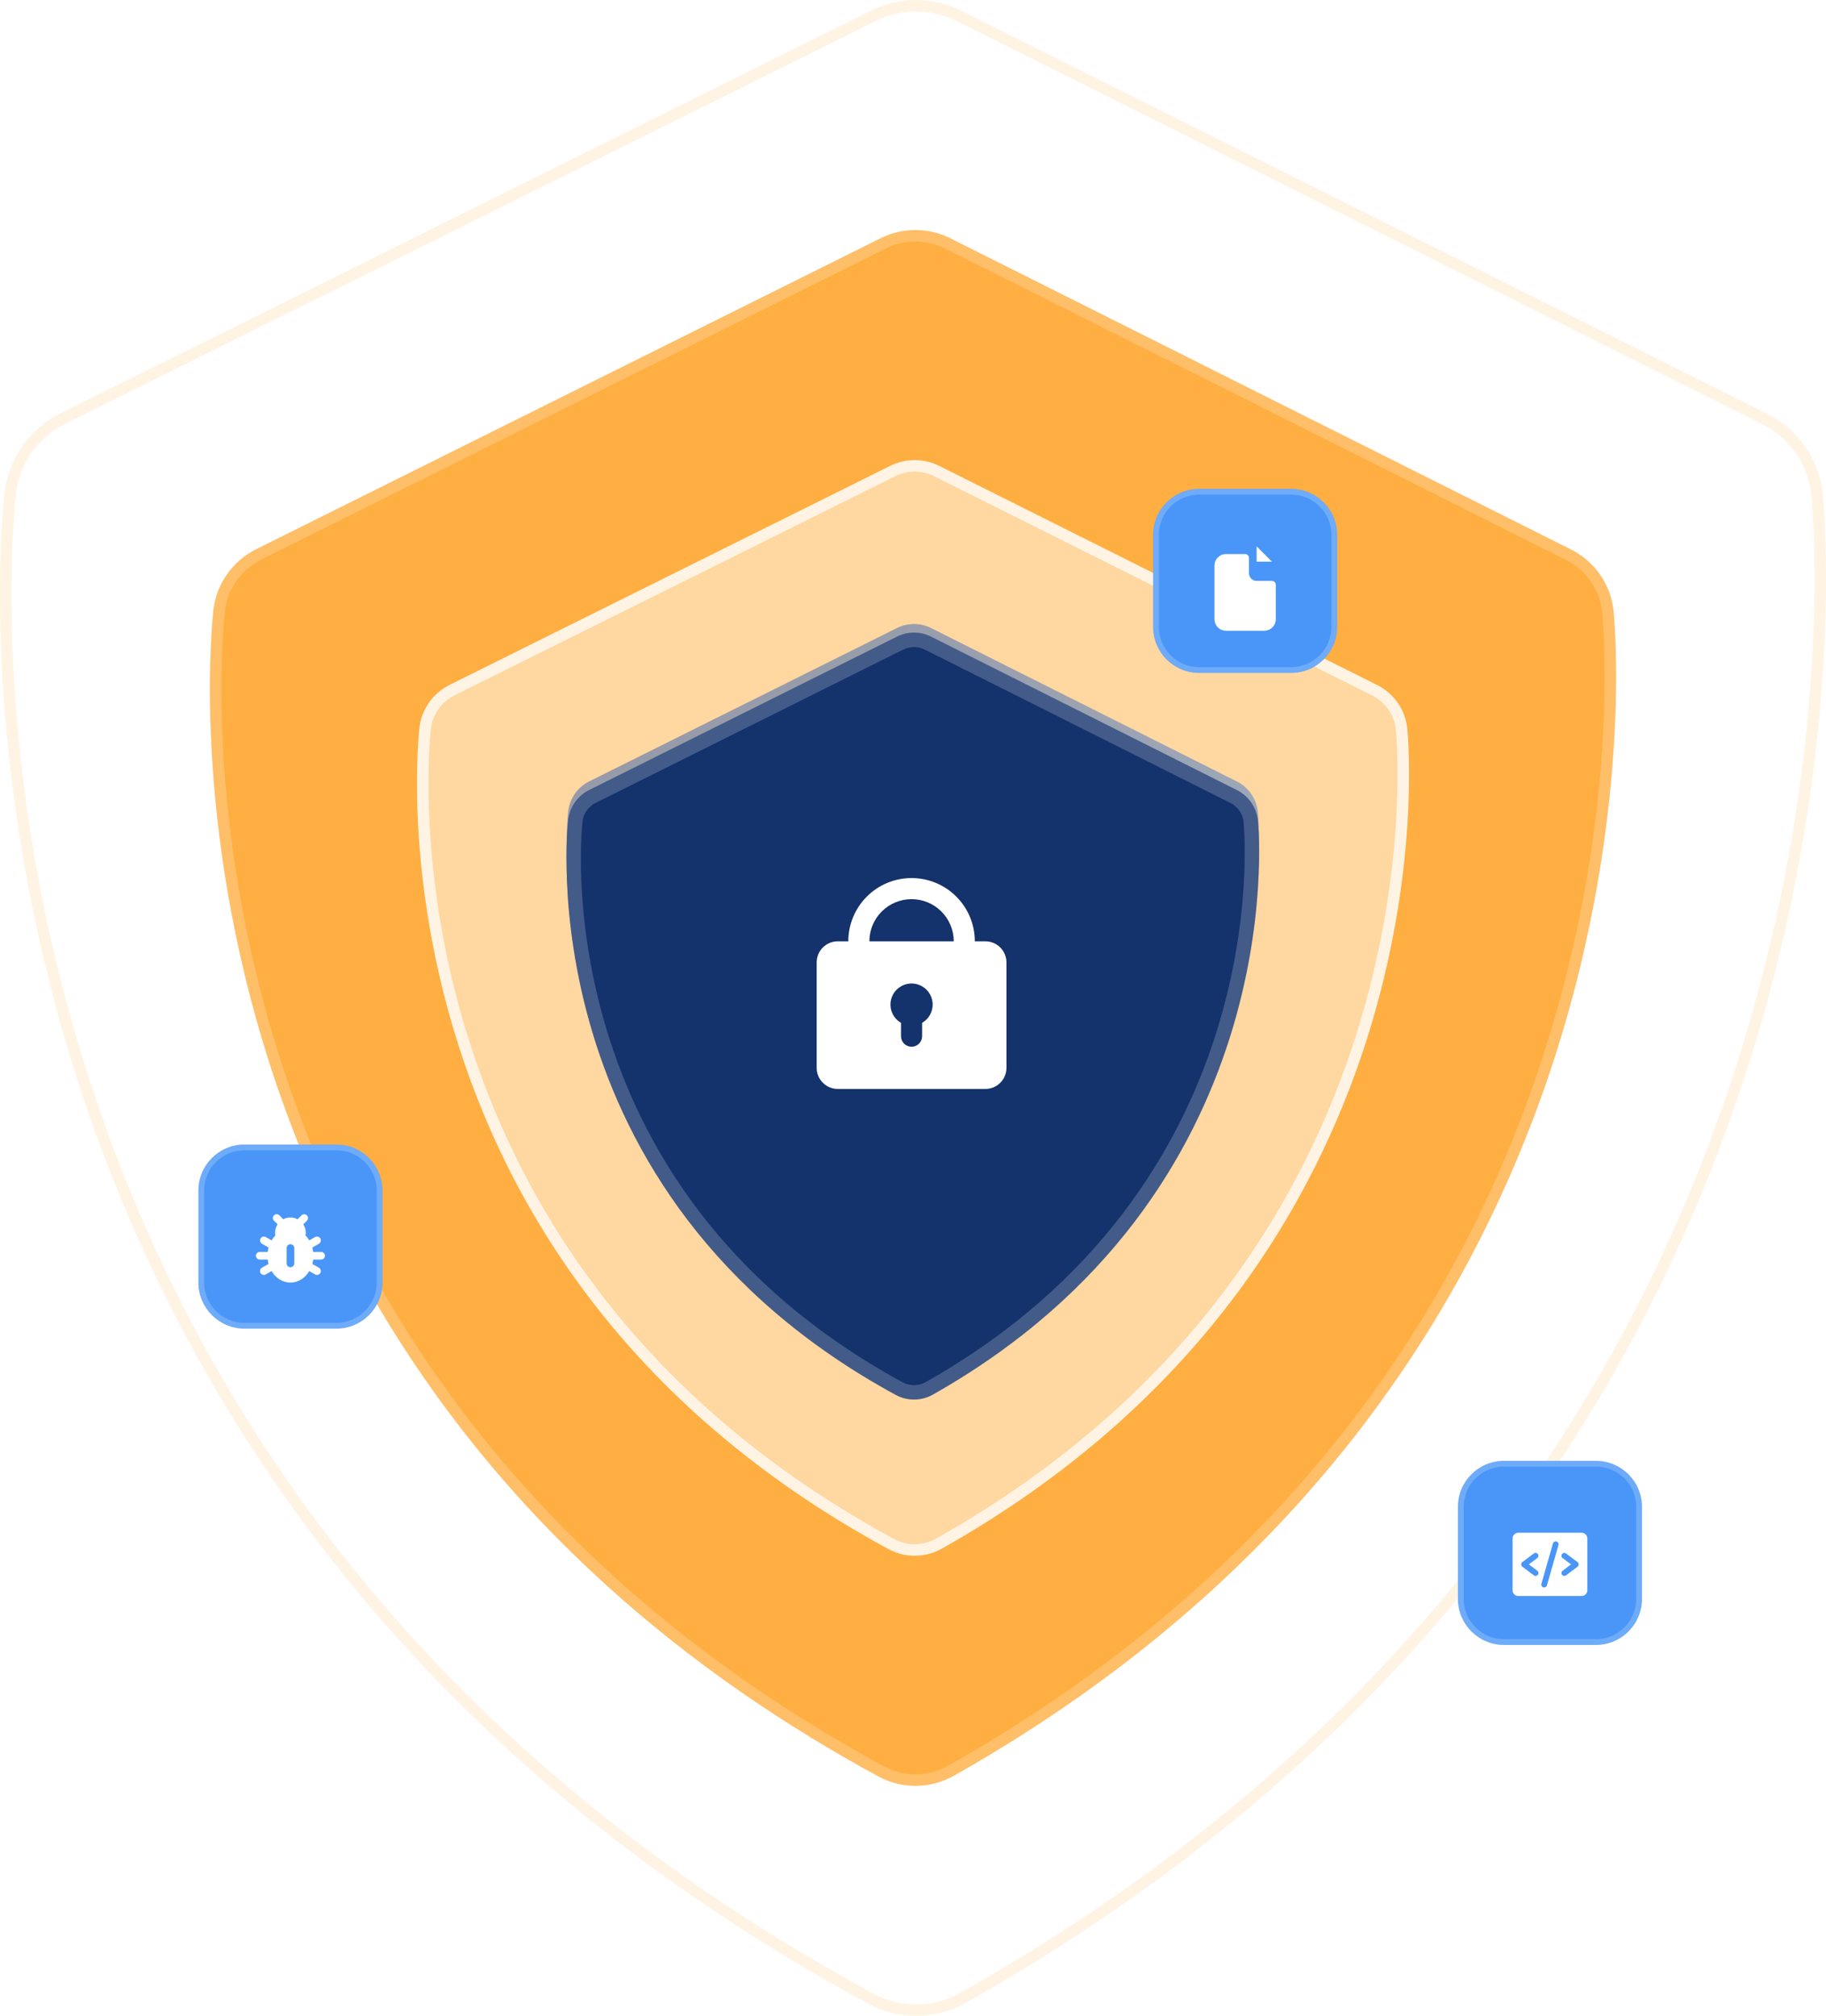 <svg width="635" height="701" viewBox="0 0 635 701" fill="none" xmlns="http://www.w3.org/2000/svg">
<path d="M318.664 2C323.815 2.012 328.892 3.22 333.493 5.528L333.495 5.529L613.761 145.726C618.771 148.231 623.062 151.961 626.232 156.567C629.403 161.174 631.35 166.506 631.893 172.065C633.214 185.73 660.996 511.016 334.955 694.71H334.954C330.064 697.47 324.549 698.947 318.929 698.999C313.308 699.051 307.766 697.677 302.825 695.008H302.824C-36.484 511.037 3.194 174.232 3.626 171.016L3.628 171.003C5.018 160.11 11.805 150.623 21.656 145.658L303.817 5.461L303.818 5.462C308.43 3.174 313.513 1.989 318.664 2Z" fill="white" fill-opacity="0.5" stroke="#FFF4E4" stroke-width="4"/>
<path d="M546.333 191.084L330.507 82.887C326.75 80.998 322.605 80.01 318.4 80C314.194 79.991 310.045 80.96 306.28 82.833L88.992 191.03C80.952 195.087 75.403 202.851 74.266 211.777C73.914 214.401 43.271 475.265 305.467 617.734C309.502 619.918 314.026 621.041 318.614 620.999C323.203 620.956 327.705 619.749 331.698 617.49C583.635 475.238 562.169 223.3 561.14 212.642C560.697 208.091 559.106 203.727 556.517 199.957C553.927 196.187 550.424 193.134 546.333 191.084Z" fill="#FFAE42"/>
<path d="M318.396 82C322.29 82.009 326.129 82.924 329.608 84.674L329.61 84.675L545.437 192.872H545.438C549.226 194.771 552.47 197.598 554.868 201.089C557.266 204.58 558.739 208.622 559.149 212.836C560.164 223.347 581.538 474.125 330.715 615.749H330.713C327.015 617.841 322.845 618.96 318.596 618.999C314.346 619.038 310.155 617.997 306.419 615.975C45.401 474.144 75.918 214.502 76.248 212.043L76.25 212.029C77.301 203.775 82.433 196.584 89.883 192.82L307.171 84.623L307.17 84.622C310.657 82.888 314.501 81.991 318.396 82Z" stroke="white" stroke-opacity="0.2" stroke-width="4"/>
<path d="M318.13 162C320.787 162.006 323.406 162.629 325.779 163.82L325.781 163.821L478.052 240.02C480.636 241.312 482.848 243.237 484.483 245.613C486.118 247.989 487.122 250.74 487.402 253.607C488.113 260.964 503.168 437.233 326.535 536.786H326.533C324.011 538.21 321.167 538.972 318.268 538.999C315.55 539.024 312.868 538.403 310.443 537.19L309.962 536.94C218.009 487.065 177.466 416.525 159.904 358.242C151.118 329.083 148.083 302.98 147.26 284.059C146.848 274.6 146.99 266.94 147.241 261.598C147.367 258.927 147.52 256.835 147.645 255.389C147.707 254.665 147.762 254.103 147.803 253.711C147.823 253.515 147.841 253.362 147.854 253.252C147.86 253.197 147.865 253.154 147.869 253.122C147.871 253.106 147.872 253.093 147.873 253.084C147.874 253.074 147.875 253.07 147.875 253.07L147.877 253.058C148.593 247.445 152.09 242.549 157.173 239.984L310.474 163.786L310.473 163.785C312.851 162.605 315.473 161.994 318.13 162Z" fill="white" fill-opacity="0.5" stroke="#FFF4E4" stroke-width="4"/>
<g filter="url(#filter0_f_20272_10856)">
<path d="M430.143 271.756L323.837 218.423C321.986 217.492 319.945 217.005 317.873 217C315.802 216.995 313.758 217.473 311.903 218.396L204.877 271.73C200.917 273.73 198.183 277.556 197.623 281.956C197.45 283.25 182.357 411.836 311.503 482.063C313.491 483.14 315.719 483.693 317.979 483.672C320.239 483.651 322.457 483.056 324.423 481.943C448.517 411.823 437.943 287.636 437.437 282.383C437.218 280.14 436.435 277.988 435.159 276.13C433.884 274.271 432.158 272.767 430.143 271.756Z" fill="url(#paint0_linear_20272_10856)" fill-opacity="0.5"/>
</g>
<path d="M69 414C69 405.163 76.163 398 85 398H117C125.837 398 133 405.163 133 414V446C133 454.837 125.837 462 117 462H85C76.163 462 69 454.837 69 446V414Z" fill="#4A96F8"/>
<path d="M85 399H117C125.284 399 132 405.716 132 414V446C132 454.284 125.284 461 117 461H85C76.716 461 70 454.284 70 446V414C70 405.716 76.716 399 85 399Z" stroke="white" stroke-opacity="0.2" stroke-width="2"/>
<g filter="url(#filter1_d_20272_10856)">
<path d="M113 432.666C113 431.933 112.4 431.333 111.667 431.333H108.907C108.84 430.813 108.747 430.306 108.613 429.813L110.907 428.493C111.547 428.12 111.76 427.306 111.4 426.666C111.222 426.36 110.93 426.137 110.588 426.045C110.246 425.952 109.882 425.999 109.573 426.173L107.56 427.333C107.187 426.693 106.733 426.12 106.24 425.613C106.293 425.306 106.333 425 106.333 424.666C106.333 423.6 106.013 422.6 105.467 421.76L106.72 420.506C106.843 420.383 106.941 420.236 107.008 420.075C107.075 419.914 107.109 419.741 107.109 419.566C107.109 419.392 107.075 419.219 107.008 419.058C106.941 418.896 106.843 418.75 106.72 418.626C106.597 418.503 106.45 418.405 106.289 418.338C106.127 418.271 105.955 418.237 105.78 418.237C105.605 418.237 105.433 418.271 105.271 418.338C105.11 418.405 104.963 418.503 104.84 418.626L103.48 419.986C101.24 418.8 99.347 419.546 98.507 419.986L97.16 418.613C97.037 418.49 96.89 418.392 96.729 418.325C96.567 418.258 96.395 418.224 96.22 418.224C96.045 418.224 95.873 418.258 95.711 418.325C95.55 418.392 95.403 418.49 95.28 418.613C95.031 418.862 94.891 419.2 94.891 419.553C94.891 419.906 95.031 420.244 95.28 420.493L96.533 421.746C95.987 422.6 95.667 423.6 95.667 424.666C95.667 425 95.707 425.306 95.76 425.626C95.267 426.133 94.813 426.706 94.44 427.333L92.427 426.173C92.275 426.086 92.108 426.03 91.935 426.008C91.762 425.986 91.586 425.998 91.418 426.044C91.249 426.09 91.092 426.168 90.954 426.275C90.816 426.382 90.7 426.515 90.613 426.666C90.24 427.306 90.467 428.12 91.107 428.493L93.4 429.813C93.267 430.306 93.173 430.813 93.107 431.333H90.333C89.6 431.333 89 431.933 89 432.666C89 433.4 89.6 434 90.333 434H93.093C93.16 434.52 93.253 435.026 93.387 435.52L91.093 436.84C90.453 437.213 90.24 438.026 90.6 438.666C90.973 439.306 91.787 439.52 92.427 439.16L94.44 438C95.88 440.413 98.28 442 101 442C103.72 442 106.12 440.413 107.56 438L109.573 439.16C110.213 439.533 111.027 439.306 111.4 438.666C111.773 438.026 111.547 437.213 110.907 436.84L108.613 435.52C108.747 435.026 108.84 434.52 108.907 434H111.667C112.4 434 113 433.4 113 432.666ZM101 436.666C100.267 436.666 99.667 436.066 99.667 435.333V430C99.667 429.266 100.267 428.666 101 428.666C101.733 428.666 102.333 429.266 102.333 430V435.333C102.333 436.066 101.733 436.666 101 436.666Z" fill="white"/>
</g>
<path d="M401 186C401 177.163 408.163 170 417 170H449C457.837 170 465 177.163 465 186V218C465 226.837 457.837 234 449 234H417C408.163 234 401 226.837 401 218V186Z" fill="#4A96F8"/>
<path d="M417 171H449C457.284 171 464 177.716 464 186V218C464 226.284 457.284 233 449 233H417C408.716 233 402 226.284 402 218V186C402 177.716 408.716 171 417 171Z" stroke="white" stroke-opacity="0.2" stroke-width="2"/>
<g filter="url(#filter2_d_20272_10856)">
<path d="M433 188.667L433.156 188.676C433.454 188.711 433.731 188.846 433.943 189.058C434.155 189.27 434.289 189.547 434.324 189.844L434.333 190V195.334L434.34 195.534C434.388 196.169 434.661 196.765 435.111 197.216C435.56 197.667 436.156 197.943 436.791 197.992L437 198H442.333L442.489 198.01C442.787 198.045 443.064 198.179 443.276 198.391C443.488 198.603 443.622 198.88 443.657 199.178L443.667 199.334V211.334C443.667 212.354 443.277 213.336 442.577 214.078C441.877 214.82 440.92 215.267 439.901 215.327L439.667 215.334H426.333C425.313 215.334 424.331 214.944 423.589 214.244C422.847 213.544 422.4 212.587 422.34 211.568L422.333 211.334V192.667C422.333 191.647 422.723 190.665 423.423 189.923C424.123 189.18 425.08 188.734 426.099 188.674L426.333 188.667H433Z" fill="white"/>
</g>
<path d="M442.334 195.334H437L436.999 189.999L442.334 195.334Z" fill="white"/>
<path d="M507 524C507 515.163 514.163 508 523 508H555C563.837 508 571 515.163 571 524V556C571 564.837 563.837 572 555 572H523C514.163 572 507 564.837 507 556V524Z" fill="#4A96F8"/>
<path d="M523 509H555C563.284 509 570 515.716 570 524V556C570 564.284 563.284 571 555 571H523C514.716 571 508 564.284 508 556V524C508 515.716 514.716 509 523 509Z" stroke="white" stroke-opacity="0.2" stroke-width="2"/>
<g filter="url(#filter3_d_20272_10856)">
<path d="M550 529H528C527.47 529 526.961 529.211 526.586 529.586C526.211 529.961 526 530.47 526 531V549C526 549.53 526.211 550.039 526.586 550.414C526.961 550.789 527.47 551 528 551H550C550.53 551 551.039 550.789 551.414 550.414C551.789 550.039 552 549.53 552 549V531C552 530.47 551.789 529.961 551.414 529.586C551.039 529.211 550.53 529 550 529ZM534.6 542.2C534.812 542.359 534.952 542.596 534.99 542.859C535.027 543.121 534.959 543.388 534.8 543.6C534.641 543.812 534.404 543.952 534.141 543.99C533.879 544.027 533.612 543.959 533.4 543.8L529.4 540.8C529.276 540.707 529.175 540.586 529.106 540.447C529.036 540.308 529 540.155 529 540C529 539.845 529.036 539.692 529.106 539.553C529.175 539.414 529.276 539.293 529.4 539.2L533.4 536.2C533.612 536.041 533.879 535.973 534.141 536.01C534.404 536.048 534.641 536.188 534.8 536.4C534.959 536.612 535.027 536.879 534.99 537.141C534.952 537.404 534.812 537.641 534.6 537.8L531.666 540L534.6 542.2ZM541.961 533.275L537.961 547.275C537.927 547.404 537.868 547.524 537.787 547.629C537.705 547.734 537.604 547.823 537.488 547.888C537.373 547.954 537.245 547.996 537.113 548.012C536.981 548.027 536.847 548.017 536.72 547.98C536.592 547.943 536.473 547.882 536.369 547.799C536.265 547.715 536.179 547.612 536.116 547.495C536.052 547.379 536.013 547.25 536 547.118C535.986 546.986 536 546.852 536.039 546.725L540.039 532.725C540.116 532.475 540.288 532.264 540.518 532.14C540.748 532.015 541.018 531.985 541.27 532.057C541.522 532.129 541.735 532.297 541.864 532.525C541.994 532.753 542.028 533.022 541.961 533.275ZM548.6 540.8L544.6 543.8C544.388 543.959 544.121 544.027 543.859 543.99C543.596 543.952 543.359 543.812 543.2 543.6C543.041 543.388 542.973 543.121 543.01 542.859C543.048 542.596 543.188 542.359 543.4 542.2L546.334 540L543.4 537.8C543.295 537.721 543.206 537.622 543.14 537.509C543.073 537.396 543.029 537.271 543.01 537.141C542.991 537.011 542.999 536.879 543.031 536.752C543.064 536.625 543.121 536.505 543.2 536.4C543.279 536.295 543.378 536.206 543.491 536.14C543.604 536.073 543.729 536.029 543.859 536.01C543.989 535.991 544.121 535.999 544.248 536.031C544.375 536.064 544.495 536.121 544.6 536.2L548.6 539.2C548.724 539.293 548.825 539.414 548.894 539.553C548.964 539.692 549 539.845 549 540C549 540.155 548.964 540.308 548.894 540.447C548.825 540.586 548.724 540.707 548.6 540.8Z" fill="white"/>
</g>
<g filter="url(#filter4_d_20272_10856)">
<path d="M430.143 270.756L323.837 217.423C321.986 216.492 319.945 216.005 317.873 216C315.802 215.995 313.758 216.473 311.903 217.396L204.877 270.73C200.917 272.73 198.183 276.556 197.623 280.956C197.45 282.25 182.357 410.836 311.503 481.063C313.491 482.14 315.719 482.693 317.979 482.672C320.239 482.651 322.457 482.056 324.423 480.943C448.517 410.823 437.943 286.636 437.437 281.383C437.218 279.14 436.435 276.988 435.159 275.13C433.884 273.271 432.158 271.767 430.143 270.756Z" fill="#14326B"/>
<path d="M317.867 218.5C319.55 218.504 321.21 218.9 322.713 219.656L322.716 219.657L429.022 272.991C430.659 273.812 432.062 275.035 433.099 276.545C434.135 278.055 434.771 279.803 434.948 281.625C435.438 286.702 445.892 409.435 323.193 478.767L323.191 478.768C321.594 479.672 319.792 480.156 317.956 480.173C316.121 480.19 314.31 479.74 312.696 478.866H312.697C248.797 444.119 220.655 395.006 208.463 354.44C202.36 334.135 200.252 315.957 199.681 302.784C199.395 296.2 199.493 290.872 199.667 287.162C199.754 285.308 199.859 283.858 199.945 282.859C199.988 282.36 200.027 281.973 200.055 281.705C200.069 281.571 200.081 281.467 200.089 281.395C200.097 281.323 200.101 281.29 200.102 281.288L200.103 281.28L200.104 281.271C200.543 277.818 202.638 274.787 205.704 273.118L206.004 272.961L313.017 219.634L313.018 219.635C314.524 218.885 316.184 218.496 317.867 218.5Z" stroke="white" stroke-opacity="0.2" stroke-width="5"/>
</g>
<path fill-rule="evenodd" clip-rule="evenodd" d="M295 327.333C295 321.498 297.318 315.902 301.444 311.777C305.569 307.651 311.165 305.333 317 305.333C322.835 305.333 328.431 307.651 332.556 311.777C336.682 315.902 339 321.498 339 327.333H342.667C344.612 327.333 346.477 328.106 347.852 329.481C349.227 330.856 350 332.721 350 334.666V371.333C350 373.278 349.227 375.143 347.852 376.518C346.477 377.894 344.612 378.666 342.667 378.666H291.333C289.388 378.666 287.523 377.894 286.148 376.518C284.773 375.143 284 373.278 284 371.333V334.666C284 332.721 284.773 330.856 286.148 329.481C287.523 328.106 289.388 327.333 291.333 327.333H295ZM317 312.666C320.89 312.666 324.62 314.212 327.371 316.962C330.121 319.713 331.667 323.443 331.667 327.333H302.333C302.333 323.443 303.879 319.713 306.629 316.962C309.38 314.212 313.11 312.666 317 312.666ZM324.333 349.333C324.333 350.62 323.994 351.885 323.351 353C322.707 354.114 321.781 355.04 320.667 355.684V360.333C320.667 361.305 320.28 362.238 319.593 362.926C318.905 363.613 317.972 364 317 364C316.028 364 315.095 363.613 314.407 362.926C313.72 362.238 313.333 361.305 313.333 360.333V355.684C311.935 354.876 310.843 353.631 310.225 352.139C309.607 350.648 309.499 348.994 309.917 347.435C310.335 345.876 311.255 344.498 312.536 343.515C313.817 342.532 315.386 342 317 342C318.945 342 320.81 342.772 322.185 344.148C323.561 345.523 324.333 347.388 324.333 349.333Z" fill="white"/>
<defs>
<filter id="filter0_f_20272_10856" x="117" y="137" width="400.86" height="426.673" filterUnits="userSpaceOnUse" color-interpolation-filters="sRGB">
<feFlood flood-opacity="0" result="BackgroundImageFix"/>
<feBlend mode="normal" in="SourceGraphic" in2="BackgroundImageFix" result="shape"/>
<feGaussianBlur stdDeviation="40" result="effect1_foregroundBlur_20272_10856"/>
</filter>
<filter id="filter1_d_20272_10856" x="57" y="390.224" width="88" height="87.776" filterUnits="userSpaceOnUse" color-interpolation-filters="sRGB">
<feFlood flood-opacity="0" result="BackgroundImageFix"/>
<feColorMatrix in="SourceAlpha" type="matrix" values="0 0 0 0 0 0 0 0 0 0 0 0 0 0 0 0 0 0 127 0" result="hardAlpha"/>
<feOffset dy="4"/>
<feGaussianBlur stdDeviation="16"/>
<feComposite in2="hardAlpha" operator="out"/>
<feColorMatrix type="matrix" values="0 0 0 0 0 0 0 0 0 0 0 0 0 0 0 0 0 0 0.08 0"/>
<feBlend mode="normal" in2="BackgroundImageFix" result="effect1_dropShadow_20272_10856"/>
<feBlend mode="normal" in="SourceGraphic" in2="effect1_dropShadow_20272_10856" result="shape"/>
</filter>
<filter id="filter2_d_20272_10856" x="390.333" y="160.667" width="85.334" height="90.667" filterUnits="userSpaceOnUse" color-interpolation-filters="sRGB">
<feFlood flood-opacity="0" result="BackgroundImageFix"/>
<feColorMatrix in="SourceAlpha" type="matrix" values="0 0 0 0 0 0 0 0 0 0 0 0 0 0 0 0 0 0 127 0" result="hardAlpha"/>
<feOffset dy="4"/>
<feGaussianBlur stdDeviation="16"/>
<feComposite in2="hardAlpha" operator="out"/>
<feColorMatrix type="matrix" values="0 0 0 0 0 0 0 0 0 0 0 0 0 0 0 0 0 0 0.08 0"/>
<feBlend mode="normal" in2="BackgroundImageFix" result="effect1_dropShadow_20272_10856"/>
<feBlend mode="normal" in="SourceGraphic" in2="effect1_dropShadow_20272_10856" result="shape"/>
</filter>
<filter id="filter3_d_20272_10856" x="494" y="501" width="90" height="86" filterUnits="userSpaceOnUse" color-interpolation-filters="sRGB">
<feFlood flood-opacity="0" result="BackgroundImageFix"/>
<feColorMatrix in="SourceAlpha" type="matrix" values="0 0 0 0 0 0 0 0 0 0 0 0 0 0 0 0 0 0 127 0" result="hardAlpha"/>
<feOffset dy="4"/>
<feGaussianBlur stdDeviation="16"/>
<feComposite in2="hardAlpha" operator="out"/>
<feColorMatrix type="matrix" values="0 0 0 0 0 0 0 0 0 0 0 0 0 0 0 0 0 0 0.08 0"/>
<feBlend mode="normal" in2="BackgroundImageFix" result="effect1_dropShadow_20272_10856"/>
<feBlend mode="normal" in="SourceGraphic" in2="effect1_dropShadow_20272_10856" result="shape"/>
</filter>
<filter id="filter4_d_20272_10856" x="165" y="188" width="304.86" height="330.673" filterUnits="userSpaceOnUse" color-interpolation-filters="sRGB">
<feFlood flood-opacity="0" result="BackgroundImageFix"/>
<feColorMatrix in="SourceAlpha" type="matrix" values="0 0 0 0 0 0 0 0 0 0 0 0 0 0 0 0 0 0 127 0" result="hardAlpha"/>
<feOffset dy="4"/>
<feGaussianBlur stdDeviation="16"/>
<feComposite in2="hardAlpha" operator="out"/>
<feColorMatrix type="matrix" values="0 0 0 0 0 0 0 0 0 0 0 0 0 0 0 0 0 0 0.08 0"/>
<feBlend mode="normal" in2="BackgroundImageFix" result="effect1_dropShadow_20272_10856"/>
<feBlend mode="normal" in="SourceGraphic" in2="effect1_dropShadow_20272_10856" result="shape"/>
</filter>
<linearGradient id="paint0_linear_20272_10856" x1="197" y1="217" x2="507.619" y2="507.572" gradientUnits="userSpaceOnUse">
<stop stop-color="#2D58A7"/>
<stop offset="1" stop-color="#4A96F8"/>
</linearGradient>
</defs>
</svg>
